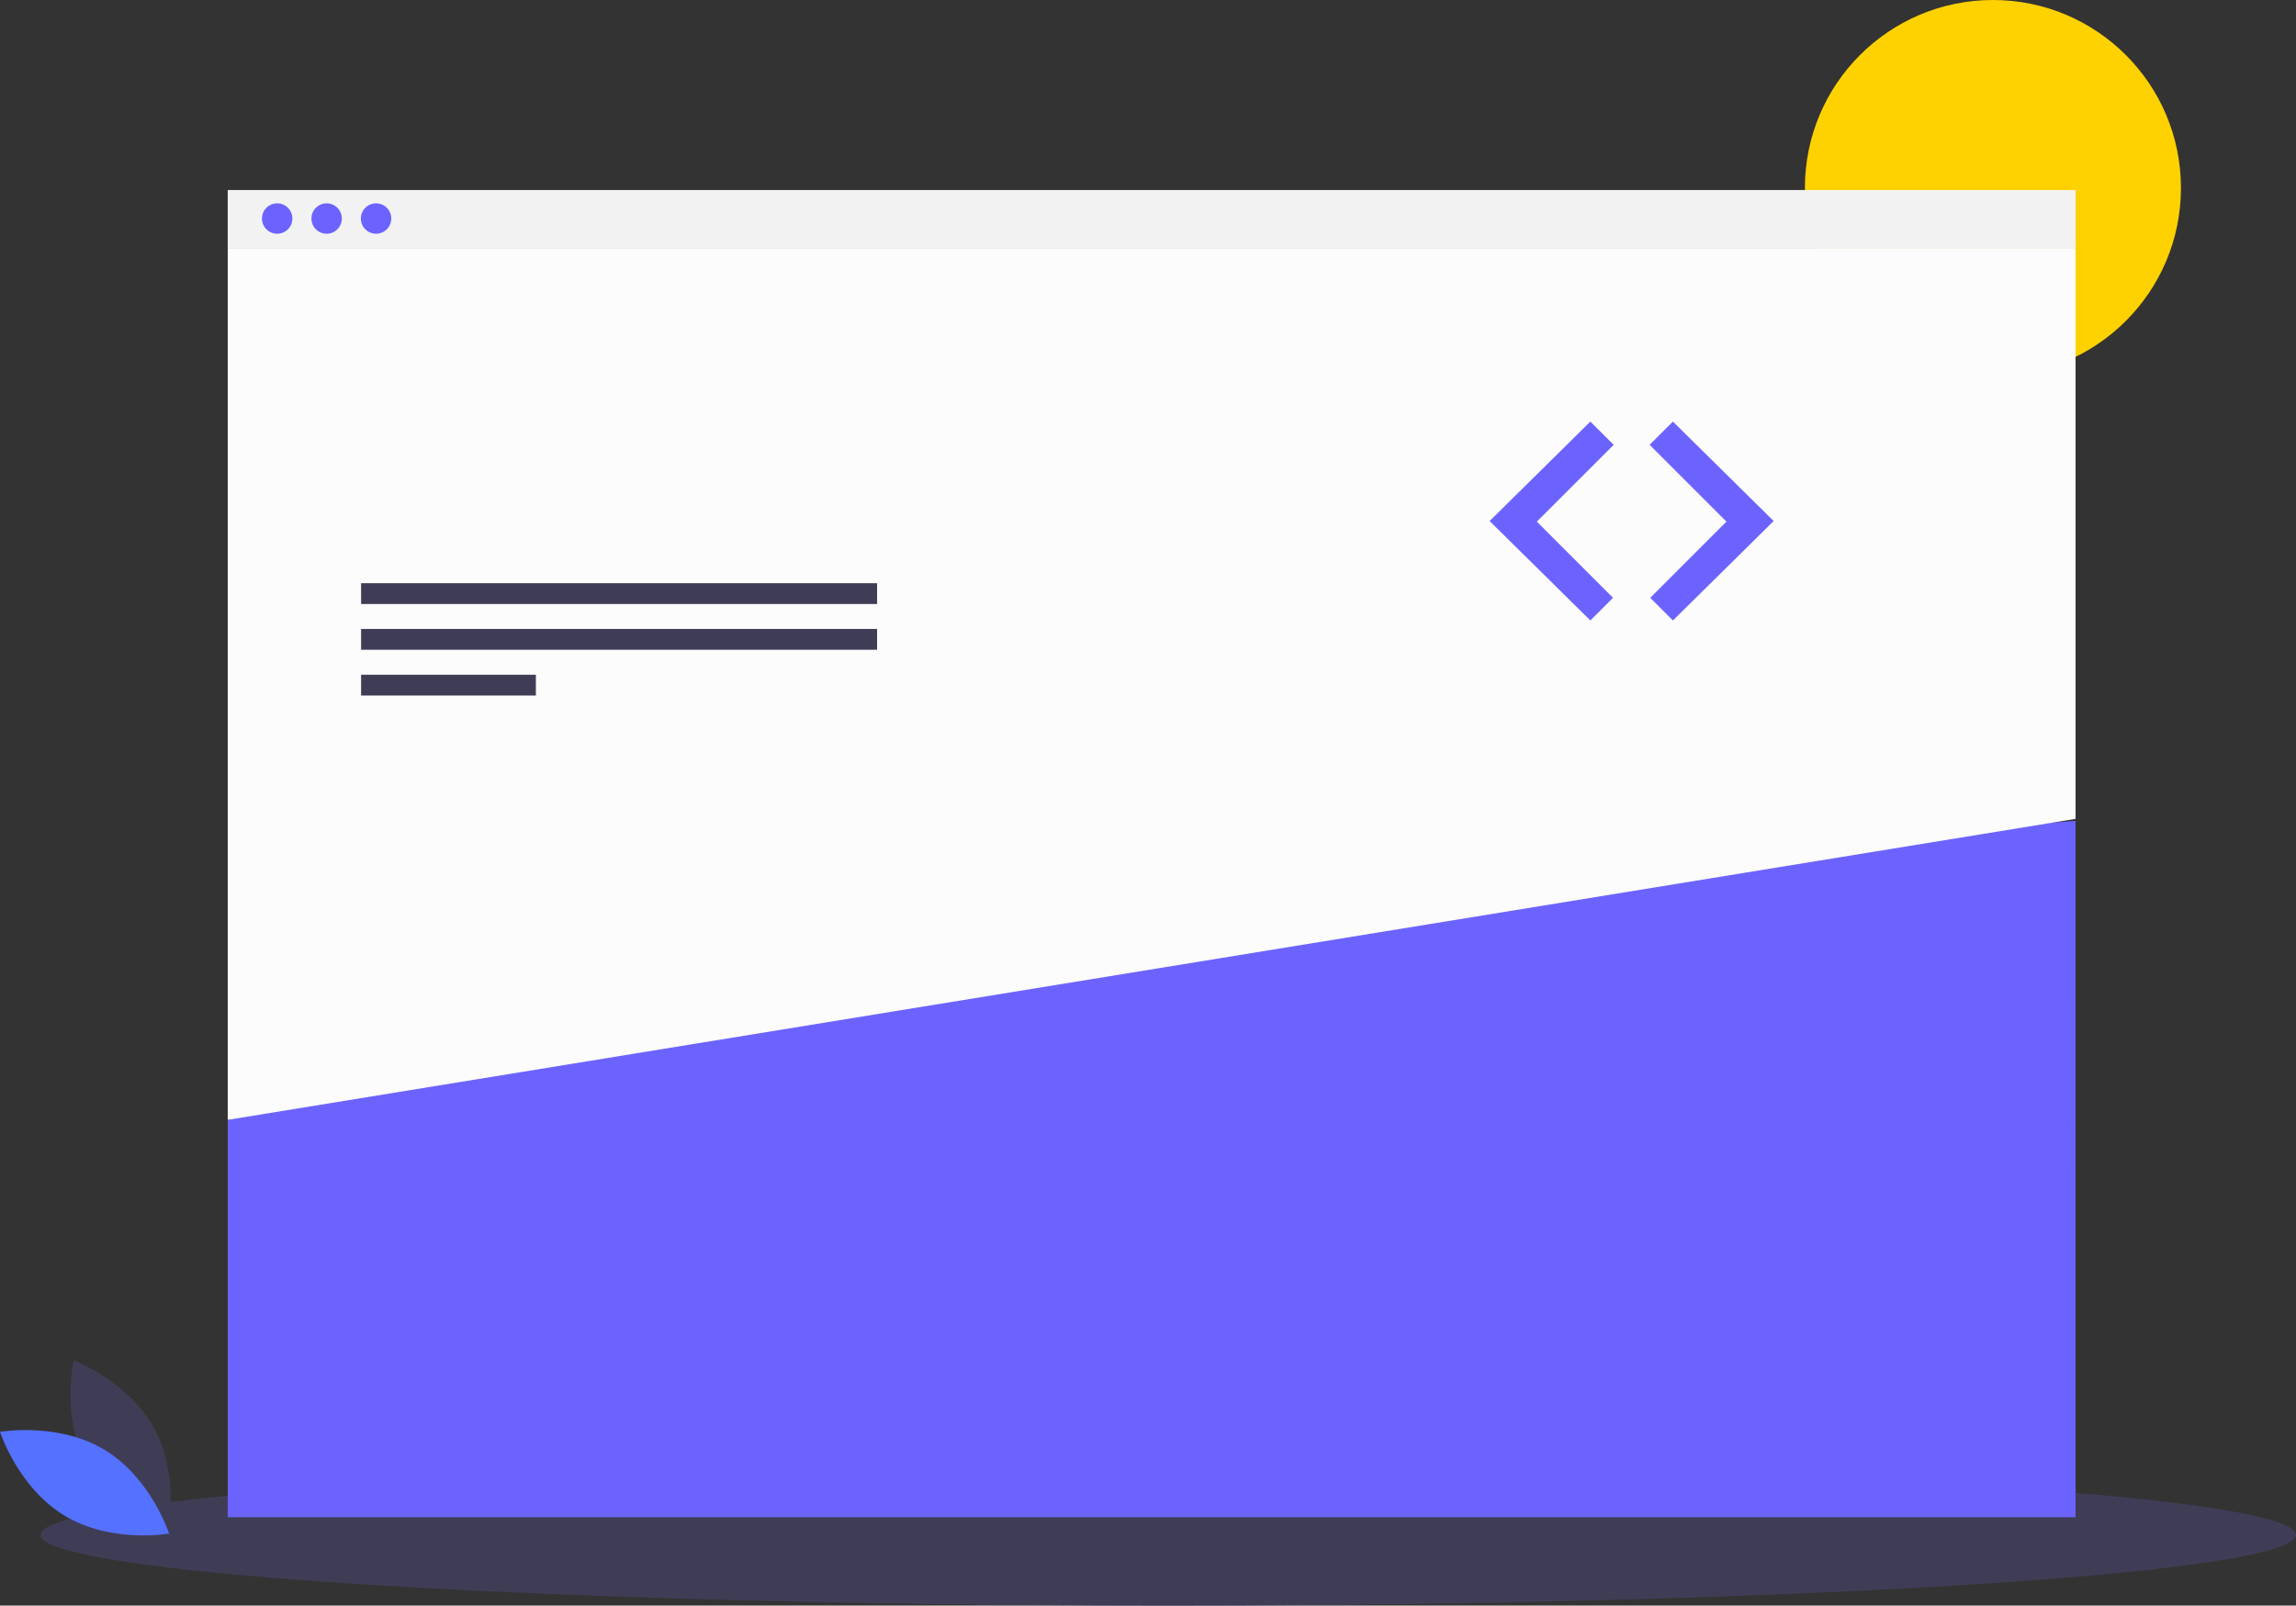 <svg xmlns="http://www.w3.org/2000/svg" width="205.442" height="143.691" viewBox="0 0 205.442 143.691"><rect x="0" y="0" width="205.442" height="143.691" fill="#333333" stroke="none"/><g transform="translate(0 -15.03)"><ellipse cx="100.906" cy="6.33" rx="100.906" ry="6.33" transform="translate(3.63 146.061)" fill="#3f3d56"/><circle cx="16.824" cy="16.824" r="16.824" transform="translate(161.499 15.03)" fill="#fed200"/><path d="M120.173,710.235c2.314,4.291,7.225,6.133,7.225,6.133s1.159-5.115-1.155-9.406-7.225-6.133-7.225-6.133S117.859,705.944,120.173,710.235Z" transform="translate(-112.422 -564.05)" fill="#3f3d56"/><path d="M96.592,733.712c4.177,2.513,5.786,7.505,5.786,7.505s-5.164.917-9.341-1.6-5.786-7.505-5.786-7.505S92.414,731.2,96.592,733.712Z" transform="translate(-87.25 -588.939)" fill="#5471ff"/><rect width="165.339" height="5.26" transform="translate(20.377 32.036)" fill="#f2f2f2"/><path d="M267.056,432.451H101.717V396.967l18.253-15.692,147.085-11.153Z" transform="translate(-81.34 -281.636)" fill="#6c63ff"/><circle cx="1.361" cy="1.361" r="1.361" transform="translate(23.44 33.227)" fill="#6c63ff"/><circle cx="1.361" cy="1.361" r="1.361" transform="translate(27.865 33.227)" fill="#6c63ff"/><circle cx="1.361" cy="1.361" r="1.361" transform="translate(32.289 33.227)" fill="#6c63ff"/><path d="M101.717,192.553l165.339-26.935V114.6H101.717Z" transform="translate(-81.34 -77.304)" fill="#fcfcfc"/><rect width="46.171" height="1.862" transform="translate(32.31 67.223)" fill="#3f3d56"/><rect width="46.171" height="1.862" transform="translate(32.31 71.318)" fill="#3f3d56"/><rect width="15.639" height="1.862" transform="translate(32.31 75.414)" fill="#3f3d56"/><path d="M268.625,192.205l-9.015,8.9,9.015,8.9,2.028-2.028-6.817-6.818,6.874-6.874Z" transform="translate(-126.321 -139.447)" fill="#6c63ff"/><path d="M322.252,192.205l9.015,8.9-9.015,8.9-2.028-2.028,6.817-6.818-6.874-6.874Z" transform="translate(-172.562 -139.447)" fill="#6c63ff"/></g></svg>